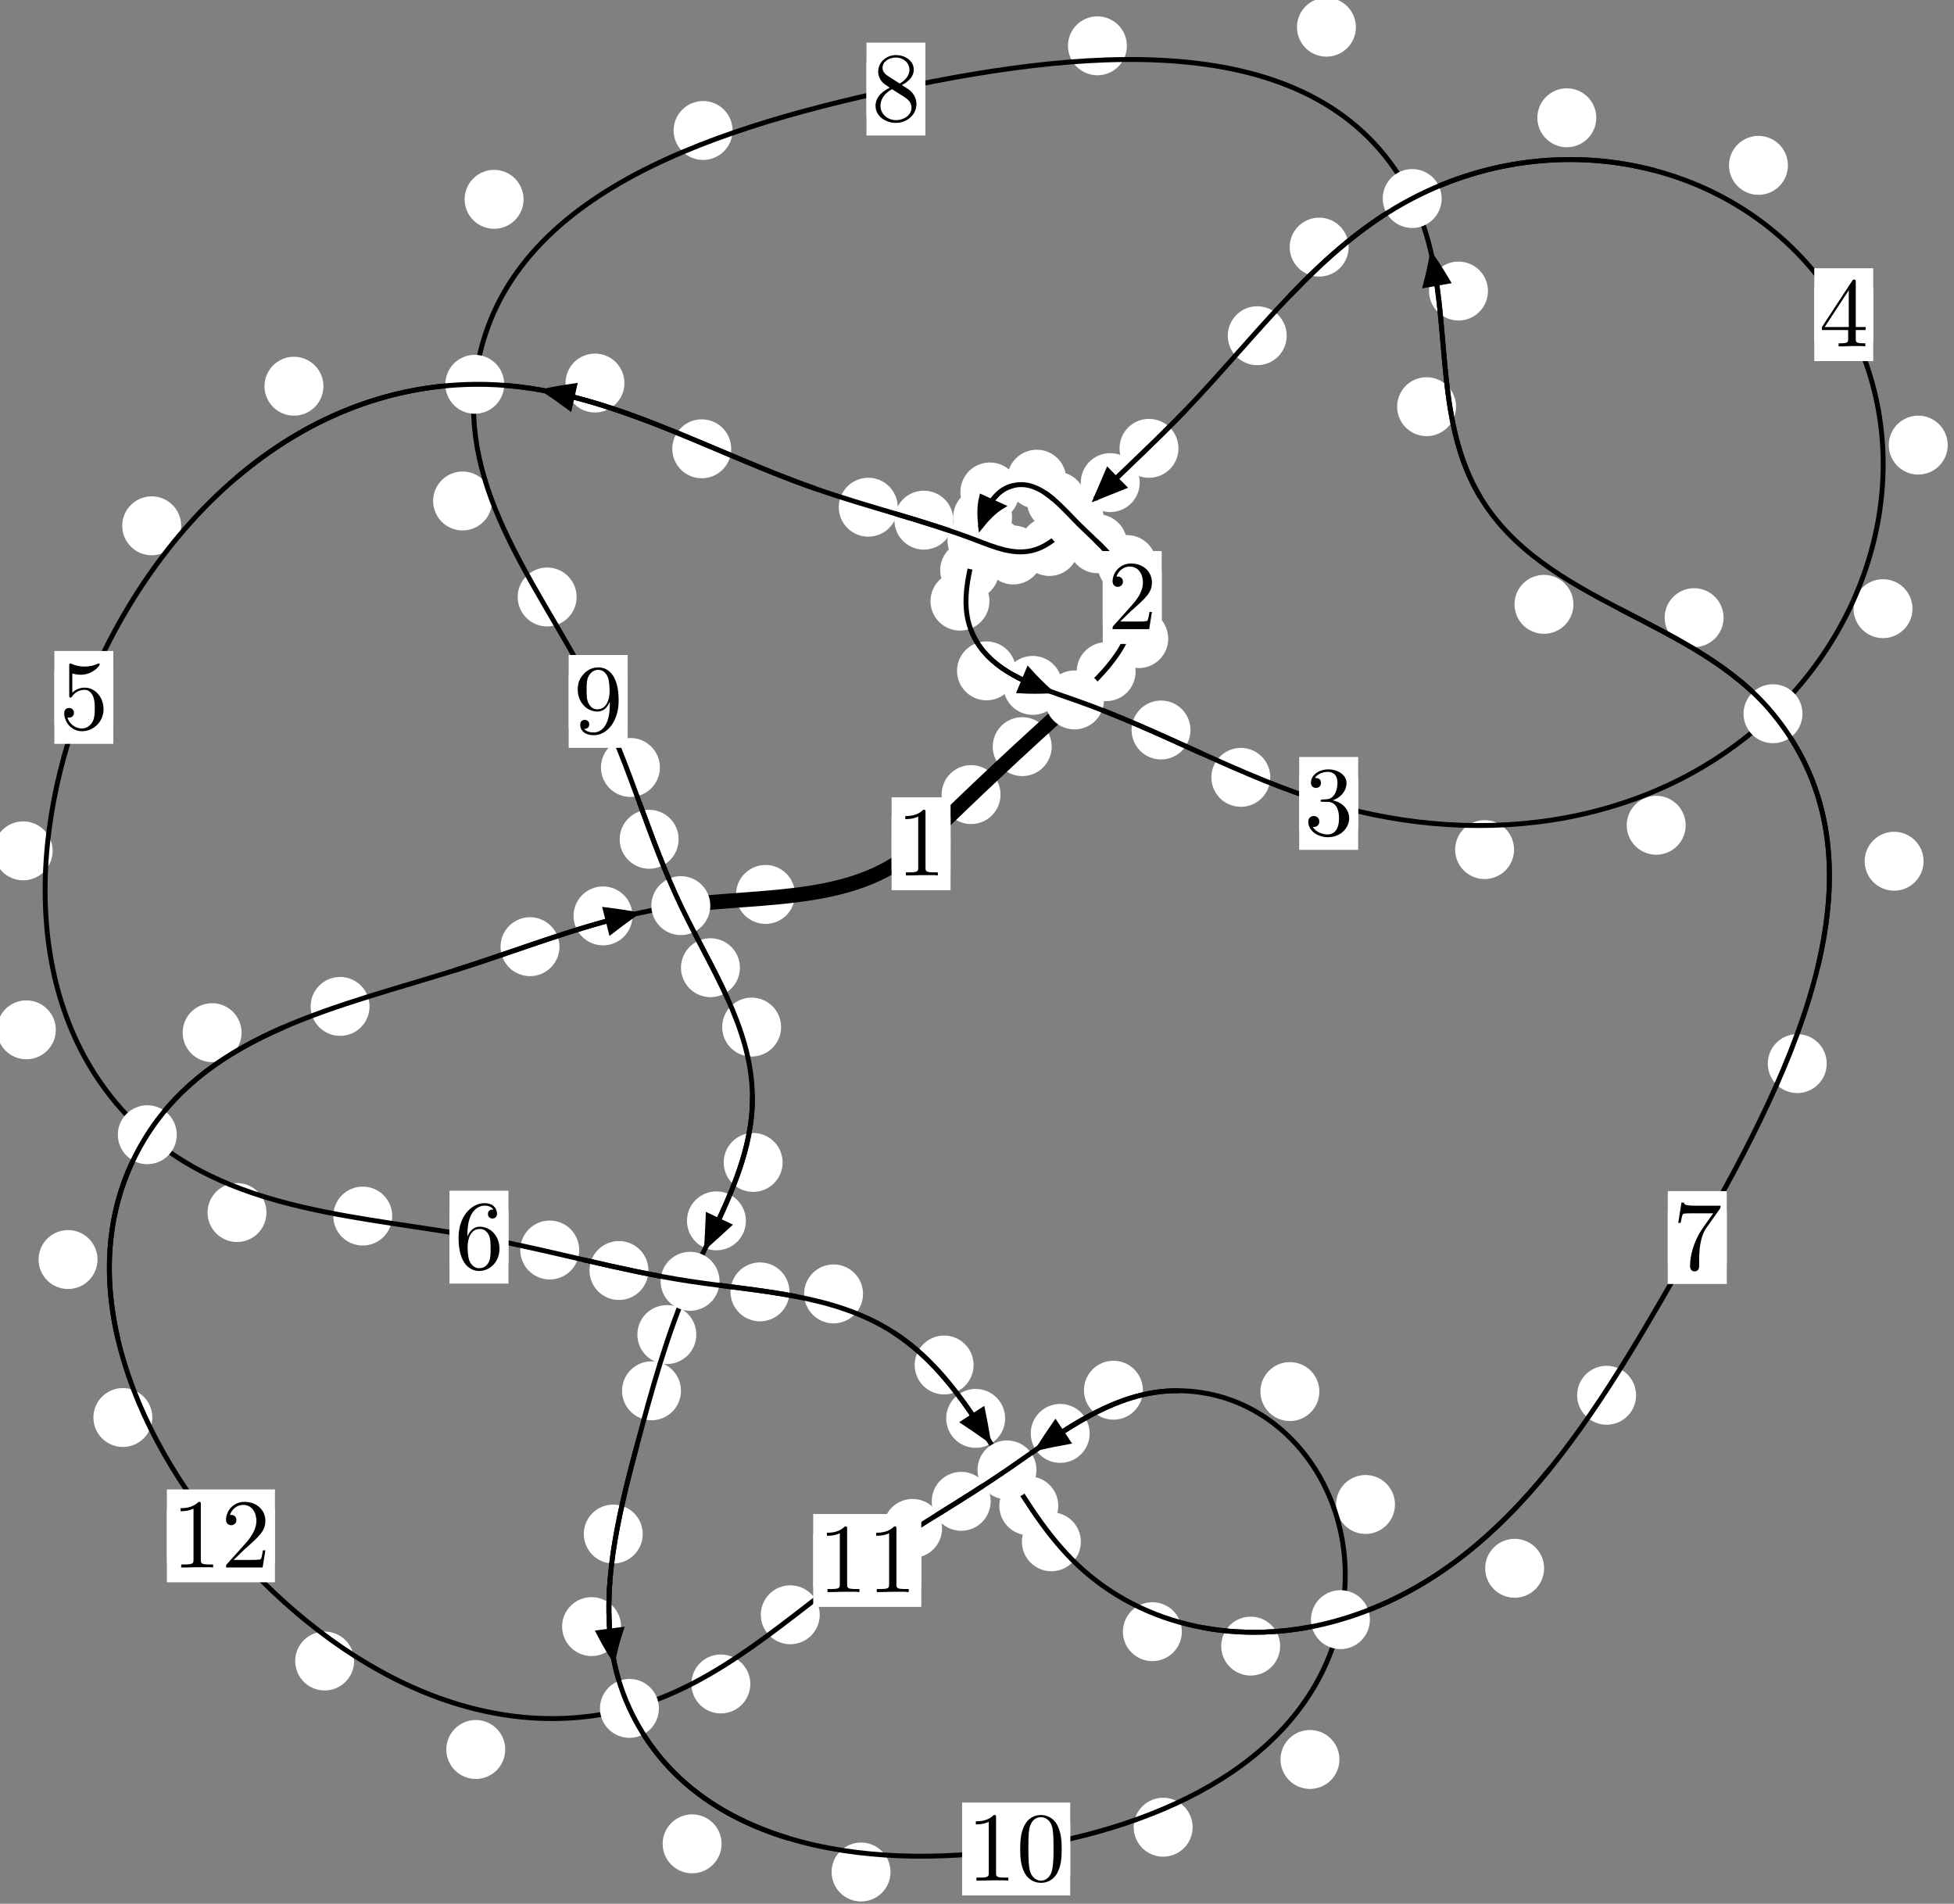 <?xml version="1.0"?>
<!-- Created by MetaPost 1.999 on 2021.07.05:2354 -->
<svg version="1.1" xmlns="http://www.w3.org/2000/svg" xmlns:xlink="http://www.w3.org/1999/xlink" width="198.216" height="193.117" viewBox="0 0 198.216 193.117">
<rect x="0" y="0" width="198.216" height="193.117" fill="#808080" stroke="none"/>
<!-- Original BoundingBox: -109.638702 -121.885483 88.577393 71.231567 -->
  <defs>
    <g transform="scale(0.01,0.01)" id="GLYPHcmr10_48">
      <path style="fill-rule: evenodd;" d="M460 -320C460 -400,455 -480,420 -554C374 -650,292 -666,250 -666C190 -666,117 -640,76 -547C44 -478,39 -400,39 -320C39 -245,43 -155,84 -79C127 2,200 22,249 22C303 22,379 1,423 -94C455 -163,460 -241,460 -320M249 -0C210 -0,151 -25,133 -121C122 -181,122 -273,122 -332C122 -396,122 -462,130 -516C149 -635,224 -644,249 -644C282 -644,348 -626,367 -527C377 -471,377 -395,377 -332C377 -257,377 -189,366 -125C351 -30,294 -0,249 -0"></path>
    </g>
    <g transform="scale(0.01,0.01)" id="GLYPHcmr10_49">
      <path style="fill-rule: evenodd;" d="M294 -640C294 -664,294 -666,271 -666C209 -602,121 -602,89 -602L89 -571C109 -571,168 -571,220 -597L220 -79C220 -43,217 -31,127 -31L95 -31L95 -0L257 -0L130 -3L217 -3L257 -3L297 -3L384 -3L419 -0L419 -31L387 -31C297 -31,294 -42,294 -79"></path>
    </g>
    <g transform="scale(0.01,0.01)" id="GLYPHcmr10_50">
      <path style="fill-rule: evenodd;" d="M127 -77L233 -180C389 -318,449 -372,449 -472C449 -586,359 -666,237 -666C124 -666,50 -574,50 -485C50 -429,100 -429,103 -429C120 -429,155 -441,155 -482C155 -508,137 -534,102 -534C94 -534,92 -534,89 -533C112 -598,166 -635,224 -635C315 -635,358 -554,358 -472C358 -392,308 -313,253 -251L61 -37C50 -26,50 -24,50 -0L421 -0L449 -174L424 -174C419 -144,412 -100,402 -85C395 -77,329 -77,307 -77"></path>
    </g>
    <g transform="scale(0.01,0.01)" id="GLYPHcmr10_51">
      <path style="fill-rule: evenodd;" d="M290 -352C372 -379,430 -449,430 -528C430 -610,342 -666,246 -666C145 -666,69 -606,69 -530C69 -497,91 -478,120 -478C151 -478,171 -500,171 -529C171 -579,124 -579,109 -579C140 -628,206 -641,242 -641C283 -641,338 -619,338 -529C338 -517,336 -459,310 -415C280 -367,246 -364,221 -363C213 -362,189 -360,182 -360C174 -359,167 -358,167 -348C167 -337,174 -337,191 -337L235 -337C317 -337,354 -269,354 -171C354 -35,285 -6,241 -6C198 -6,123 -23,88 -82C123 -77,154 -99,154 -137C154 -173,127 -193,98 -193C74 -193,42 -179,42 -135C42 -44,135 22,244 22C366 22,457 -69,457 -171C457 -253,394 -331,290 -352"></path>
    </g>
    <g transform="scale(0.01,0.01)" id="GLYPHcmr10_52">
      <path style="fill-rule: evenodd;" d="M294 -165L294 -78C294 -42,292 -31,218 -31L197 -31L197 -0L332 -0L238 -3L290 -3L332 -3L374 -3L427 -3L468 -0L468 -31L447 -31C373 -31,371 -42,371 -78L371 -165L471 -165L471 -196L371 -196L371 -651C371 -671,371 -677,355 -677C346 -677,343 -677,335 -665L28 -196L28 -165M300 -196L56 -196L300 -569"></path>
    </g>
    <g transform="scale(0.01,0.01)" id="GLYPHcmr10_53">
      <path style="fill-rule: evenodd;" d="M449 -201C449 -320,367 -420,259 -420C211 -420,168 -404,132 -369L132 -564C152 -558,185 -551,217 -551C340 -551,410 -642,410 -655C410 -661,407 -666,400 -666C399 -666,397 -666,392 -663C372 -654,323 -634,256 -634C216 -634,170 -641,123 -662C115 -665,113 -665,111 -665C101 -665,101 -657,101 -641L101 -345C101 -327,101 -319,115 -319C122 -319,124 -322,128 -328C139 -344,176 -398,257 -398C309 -398,334 -352,342 -334C358 -297,360 -258,360 -208C360 -173,360 -113,336 -71C312 -32,275 -6,229 -6C156 -6,99 -59,82 -118C85 -117,88 -116,99 -116C132 -116,149 -141,149 -165C149 -189,132 -214,99 -214C85 -214,50 -207,50 -161C50 -75,119 22,231 22C347 22,449 -74,449 -201"></path>
    </g>
    <g transform="scale(0.01,0.01)" id="GLYPHcmr10_54">
      <path style="fill-rule: evenodd;" d="M132 -328L132 -352C132 -605,256 -641,307 -641C331 -641,373 -635,395 -601C380 -601,340 -601,340 -556C340 -525,364 -510,386 -510C402 -510,432 -519,432 -558C432 -618,388 -666,305 -666C177 -666,42 -537,42 -316C42 -49,158 22,251 22C362 22,457 -72,457 -204C457 -331,368 -427,257 -427C189 -427,152 -376,132 -328M251 -6C188 -6,158 -66,152 -81C134 -128,134 -208,134 -226C134 -304,166 -404,256 -404C272 -404,318 -404,349 -342C367 -305,367 -254,367 -205C367 -157,367 -107,350 -71C320 -11,274 -6,251 -6"></path>
    </g>
    <g transform="scale(0.01,0.01)" id="GLYPHcmr10_55">
      <path style="fill-rule: evenodd;" d="M476 -609C485 -621,485 -623,485 -644L242 -644C120 -644,118 -657,114 -676L89 -676L56 -470L81 -470C84 -486,93 -549,106 -561C113 -567,191 -567,204 -567L411 -567C400 -551,321 -442,299 -409C209 -274,176 -135,176 -33C176 -23,176 22,222 22C268 22,268 -23,268 -33L268 -84C268 -139,271 -194,279 -248C283 -271,297 -357,341 -419"></path>
    </g>
    <g transform="scale(0.01,0.01)" id="GLYPHcmr10_56">
      <path style="fill-rule: evenodd;" d="M163 -457C117 -487,113 -521,113 -538C113 -599,178 -641,249 -641C322 -641,386 -589,386 -517C386 -460,347 -412,287 -377M309 -362C381 -399,430 -451,430 -517C430 -609,341 -666,250 -666C150 -666,69 -592,69 -499C69 -481,71 -436,113 -389C124 -377,161 -352,186 -335C128 -306,42 -250,42 -151C42 -45,144 22,249 22C362 22,457 -61,457 -168C457 -204,446 -249,408 -291C389 -312,373 -322,309 -362M209 -320L332 -242C360 -223,407 -193,407 -132C407 -58,332 -6,250 -6C164 -6,92 -68,92 -151C92 -209,124 -273,209 -320"></path>
    </g>
    <g transform="scale(0.01,0.01)" id="GLYPHcmr10_57">
      <path style="fill-rule: evenodd;" d="M367 -318L367 -286C367 -52,263 -6,205 -6C188 -6,134 -8,107 -42C151 -42,159 -71,159 -88C159 -119,135 -134,113 -134C97 -134,67 -125,67 -86C67 -19,121 22,206 22C335 22,457 -114,457 -329C457 -598,342 -666,253 -666C198 -666,149 -648,106 -603C65 -558,42 -516,42 -441C42 -316,130 -218,242 -218C303 -218,344 -260,367 -318M243 -241C227 -241,181 -241,150 -304C132 -341,132 -391,132 -440C132 -494,132 -541,153 -578C180 -628,218 -641,253 -641C299 -641,332 -607,349 -562C361 -530,365 -467,365 -421C365 -338,331 -241,243 -241"></path>
    </g>
  </defs>
  <path d="M101.494 80.604C101.494 79.811,101.18 79.051,100.619 78.49C100.059 77.93,99.298 77.615,98.506 77.615C97.713 77.615,96.953 77.93,96.392 78.49C95.832 79.051,95.517 79.811,95.517 80.604C95.517 81.396,95.832 82.156,96.392 82.717C96.953 83.277,97.713 83.592,98.506 83.592C99.298 83.592,100.059 83.277,100.619 82.717C101.18 82.156,101.494 81.396,101.494 80.604Z" style="fill: rgb(100%,100%,100%);stroke: none;"></path>
  <path d="M96.424 85.592C96.424 84.799,96.109 84.039,95.549 83.478C94.988 82.918,94.228 82.603,93.435 82.603C92.643 82.603,91.883 82.918,91.322 83.478C90.762 84.039,90.447 84.799,90.447 85.592C90.447 86.385,90.762 87.145,91.322 87.705C91.883 88.266,92.643 88.581,93.435 88.581C94.228 88.581,94.988 88.266,95.549 87.705C96.109 87.145,96.424 86.385,96.424 85.592Z" style="fill: rgb(100%,100%,100%);stroke: none;"></path>
  <path d="M115.197 68.134C115.197 67.341,114.882 66.581,114.322 66.021C113.761 65.46,113.001 65.145,112.209 65.145C111.416 65.145,110.656 65.46,110.095 66.021C109.535 66.581,109.22 67.341,109.22 68.134C109.22 68.927,109.535 69.687,110.095 70.247C110.656 70.808,111.416 71.123,112.209 71.123C113.001 71.123,113.761 70.808,114.322 70.247C114.882 69.687,115.197 68.927,115.197 68.134Z" style="fill: rgb(100%,100%,100%);stroke: none;"></path>
  <path d="M106.684 75.738C106.684 74.946,106.369 74.185,105.809 73.625C105.248 73.064,104.488 72.75,103.695 72.75C102.903 72.75,102.143 73.064,101.582 73.625C101.022 74.185,100.707 74.946,100.707 75.738C100.707 76.531,101.022 77.291,101.582 77.852C102.143 78.412,102.903 78.727,103.695 78.727C104.488 78.727,105.248 78.412,105.809 77.852C106.369 77.291,106.684 76.531,106.684 75.738Z" style="fill: rgb(100%,100%,100%);stroke: none;"></path>
  <path d="M117.31 57.269C117.31 56.477,116.996 55.717,116.435 55.156C115.875 54.596,115.114 54.281,114.322 54.281C113.529 54.281,112.769 54.596,112.208 55.156C111.648 55.717,111.333 56.477,111.333 57.269C111.333 58.062,111.648 58.822,112.208 59.383C112.769 59.943,113.529 60.258,114.322 60.258C115.114 60.258,115.875 59.943,116.435 59.383C116.996 58.822,117.31 58.062,117.31 57.269Z" style="fill: rgb(100%,100%,100%);stroke: none;"></path>
  <path d="M118.505 64.781C118.505 63.988,118.19 63.228,117.63 62.668C117.069 62.107,116.309 61.792,115.516 61.792C114.724 61.792,113.963 62.107,113.403 62.668C112.842 63.228,112.528 63.988,112.528 64.781C112.528 65.574,112.842 66.334,113.403 66.894C113.963 67.455,114.724 67.77,115.516 67.77C116.309 67.77,117.069 67.455,117.63 66.894C118.19 66.334,118.505 65.574,118.505 64.781Z" style="fill: rgb(100%,100%,100%);stroke: none;"></path>
  <path d="M110.149 50.836C110.149 50.043,109.834 49.283,109.274 48.723C108.713 48.162,107.953 47.847,107.16 47.847C106.368 47.847,105.607 48.162,105.047 48.723C104.487 49.283,104.172 50.043,104.172 50.836C104.172 51.629,104.487 52.389,105.047 52.949C105.607 53.51,106.368 53.825,107.16 53.825C107.953 53.825,108.713 53.51,109.274 52.949C109.834 52.389,110.149 51.629,110.149 50.836Z" style="fill: rgb(100%,100%,100%);stroke: none;"></path>
  <path d="M114.327 55.154C114.327 54.361,114.013 53.601,113.452 53.041C112.892 52.48,112.131 52.165,111.339 52.165C110.546 52.165,109.786 52.48,109.225 53.041C108.665 53.601,108.35 54.361,108.35 55.154C108.35 55.947,108.665 56.707,109.225 57.267C109.786 57.828,110.546 58.143,111.339 58.143C112.131 58.143,112.892 57.828,113.452 57.267C114.013 56.707,114.327 55.947,114.327 55.154Z" style="fill: rgb(100%,100%,100%);stroke: none;"></path>
  <path d="M103.403 49.904C103.403 49.111,103.088 48.351,102.527 47.79C101.967 47.23,101.207 46.915,100.414 46.915C99.621 46.915,98.861 47.23,98.301 47.79C97.74 48.351,97.425 49.111,97.425 49.904C97.425 50.696,97.74 51.456,98.301 52.017C98.861 52.577,99.621 52.892,100.414 52.892C101.207 52.892,101.967 52.577,102.527 52.017C103.088 51.456,103.403 50.696,103.403 49.904Z" style="fill: rgb(100%,100%,100%);stroke: none;"></path>
  <path d="M108.158 48.608C108.158 47.815,107.843 47.055,107.282 46.494C106.722 45.934,105.962 45.619,105.169 45.619C104.376 45.619,103.616 45.934,103.056 46.494C102.495 47.055,102.18 47.815,102.18 48.608C102.18 49.4,102.495 50.161,103.056 50.721C103.616 51.282,104.376 51.596,105.169 51.596C105.962 51.596,106.722 51.282,107.282 50.721C107.843 50.161,108.158 49.4,108.158 48.608Z" style="fill: rgb(100%,100%,100%);stroke: none;"></path>
  <path d="M101.354 57.844C101.354 57.052,101.039 56.292,100.478 55.731C99.918 55.171,99.158 54.856,98.365 54.856C97.572 54.856,96.812 55.171,96.252 55.731C95.691 56.292,95.376 57.052,95.376 57.844C95.376 58.637,95.691 59.397,96.252 59.958C96.812 60.518,97.572 60.833,98.365 60.833C99.158 60.833,99.918 60.518,100.478 59.958C101.039 59.397,101.354 58.637,101.354 57.844Z" style="fill: rgb(100%,100%,100%);stroke: none;"></path>
  <path d="M102.665 52.48C102.665 51.688,102.35 50.928,101.79 50.367C101.229 49.807,100.469 49.492,99.677 49.492C98.884 49.492,98.124 49.807,97.563 50.367C97.003 50.928,96.688 51.688,96.688 52.48C96.688 53.273,97.003 54.033,97.563 54.594C98.124 55.154,98.884 55.469,99.677 55.469C100.469 55.469,101.229 55.154,101.79 54.594C102.35 54.033,102.665 53.273,102.665 52.48Z" style="fill: rgb(100%,100%,100%);stroke: none;"></path>
  <path d="M103.06 68.053C103.06 67.26,102.745 66.5,102.185 65.939C101.624 65.379,100.864 65.064,100.071 65.064C99.279 65.064,98.518 65.379,97.958 65.939C97.397 66.5,97.082 67.26,97.082 68.053C97.082 68.845,97.397 69.605,97.958 70.166C98.518 70.726,99.279 71.041,100.071 71.041C100.864 71.041,101.624 70.726,102.185 70.166C102.745 69.605,103.06 68.845,103.06 68.053Z" style="fill: rgb(100%,100%,100%);stroke: none;"></path>
  <path d="M100.369 60.978C100.369 60.185,100.054 59.425,99.493 58.865C98.933 58.304,98.173 57.989,97.38 57.989C96.587 57.989,95.827 58.304,95.267 58.865C94.706 59.425,94.391 60.185,94.391 60.978C94.391 61.771,94.706 62.531,95.267 63.091C95.827 63.652,96.587 63.967,97.38 63.967C98.173 63.967,98.933 63.652,99.493 63.091C100.054 62.531,100.369 61.771,100.369 60.978Z" style="fill: rgb(100%,100%,100%);stroke: none;"></path>
  <path d="M120.765 74.051C120.765 73.259,120.45 72.499,119.89 71.938C119.329 71.378,118.569 71.063,117.776 71.063C116.984 71.063,116.224 71.378,115.663 71.938C115.103 72.499,114.788 73.259,114.788 74.051C114.788 74.844,115.103 75.604,115.663 76.165C116.224 76.725,116.984 77.04,117.776 77.04C118.569 77.04,119.329 76.725,119.89 76.165C120.45 75.604,120.765 74.844,120.765 74.051Z" style="fill: rgb(100%,100%,100%);stroke: none;"></path>
  <path d="M107.75 69.526C107.75 68.733,107.435 67.973,106.874 67.413C106.314 66.852,105.554 66.537,104.761 66.537C103.968 66.537,103.208 66.852,102.648 67.413C102.087 67.973,101.772 68.733,101.772 69.526C101.772 70.319,102.087 71.079,102.648 71.639C103.208 72.2,103.968 72.515,104.761 72.515C105.554 72.515,106.314 72.2,106.874 71.639C107.435 71.079,107.75 70.319,107.75 69.526Z" style="fill: rgb(100%,100%,100%);stroke: none;"></path>
  <path d="M153.589 86.185C153.589 85.392,153.274 84.632,152.714 84.072C152.154 83.511,151.393 83.196,150.601 83.196C149.808 83.196,149.048 83.511,148.487 84.072C147.927 84.632,147.612 85.392,147.612 86.185C147.612 86.978,147.927 87.738,148.487 88.298C149.048 88.859,149.808 89.174,150.601 89.174C151.393 89.174,152.154 88.859,152.714 88.298C153.274 87.738,153.589 86.978,153.589 86.185Z" style="fill: rgb(100%,100%,100%);stroke: none;"></path>
  <path d="M128.859 78.855C128.859 78.063,128.545 77.303,127.984 76.742C127.424 76.182,126.663 75.867,125.871 75.867C125.078 75.867,124.318 76.182,123.757 76.742C123.197 77.303,122.882 78.063,122.882 78.855C122.882 79.648,123.197 80.408,123.757 80.969C124.318 81.529,125.078 81.844,125.871 81.844C126.663 81.844,127.424 81.529,127.984 80.969C128.545 80.408,128.859 79.648,128.859 78.855Z" style="fill: rgb(100%,100%,100%);stroke: none;"></path>
  <path d="M194.005 61.744C194.005 60.951,193.69 60.191,193.129 59.63C192.569 59.07,191.809 58.755,191.016 58.755C190.223 58.755,189.463 59.07,188.903 59.63C188.342 60.191,188.027 60.951,188.027 61.744C188.027 62.536,188.342 63.297,188.903 63.857C189.463 64.418,190.223 64.732,191.016 64.732C191.809 64.732,192.569 64.418,193.129 63.857C193.69 63.297,194.005 62.536,194.005 61.744Z" style="fill: rgb(100%,100%,100%);stroke: none;"></path>
  <path d="M170.996 83.716C170.996 82.923,170.681 82.163,170.121 81.602C169.56 81.042,168.8 80.727,168.007 80.727C167.215 80.727,166.455 81.042,165.894 81.602C165.334 82.163,165.019 82.923,165.019 83.716C165.019 84.508,165.334 85.268,165.894 85.829C166.455 86.389,167.215 86.704,168.007 86.704C168.8 86.704,169.56 86.389,170.121 85.829C170.681 85.268,170.996 84.508,170.996 83.716Z" style="fill: rgb(100%,100%,100%);stroke: none;"></path>
  <path d="M181.368 16.774C181.368 15.981,181.053 15.221,180.493 14.66C179.932 14.1,179.172 13.785,178.38 13.785C177.587 13.785,176.827 14.1,176.266 14.66C175.706 15.221,175.391 15.981,175.391 16.774C175.391 17.566,175.706 18.327,176.266 18.887C176.827 19.448,177.587 19.763,178.38 19.763C179.172 19.763,179.932 19.448,180.493 18.887C181.053 18.327,181.368 17.566,181.368 16.774Z" style="fill: rgb(100%,100%,100%);stroke: none;"></path>
  <path d="M197.577 45.151C197.577 44.359,197.262 43.599,196.702 43.038C196.141 42.478,195.381 42.163,194.589 42.163C193.796 42.163,193.036 42.478,192.475 43.038C191.915 43.599,191.6 44.359,191.6 45.151C191.6 45.944,191.915 46.704,192.475 47.265C193.036 47.825,193.796 48.14,194.589 48.14C195.381 48.14,196.141 47.825,196.702 47.265C197.262 46.704,197.577 45.944,197.577 45.151Z" style="fill: rgb(100%,100%,100%);stroke: none;"></path>
  <path d="M136.807 25.067C136.807 24.274,136.492 23.514,135.931 22.954C135.371 22.393,134.611 22.078,133.818 22.078C133.025 22.078,132.265 22.393,131.705 22.954C131.144 23.514,130.829 24.274,130.829 25.067C130.829 25.86,131.144 26.62,131.705 27.18C132.265 27.741,133.025 28.056,133.818 28.056C134.611 28.056,135.371 27.741,135.931 27.18C136.492 26.62,136.807 25.86,136.807 25.067Z" style="fill: rgb(100%,100%,100%);stroke: none;"></path>
  <path d="M161.929 11.947C161.929 11.154,161.614 10.394,161.053 9.834C160.493 9.273,159.733 8.958,158.94 8.958C158.147 8.958,157.387 9.273,156.827 9.834C156.266 10.394,155.951 11.154,155.951 11.947C155.951 12.74,156.266 13.5,156.827 14.06C157.387 14.621,158.147 14.936,158.94 14.936C159.733 14.936,160.493 14.621,161.053 14.06C161.614 13.5,161.929 12.74,161.929 11.947Z" style="fill: rgb(100%,100%,100%);stroke: none;"></path>
  <path d="M119.544 45.479C119.544 44.686,119.229 43.926,118.668 43.366C118.108 42.805,117.348 42.49,116.555 42.49C115.762 42.49,115.002 42.805,114.442 43.366C113.881 43.926,113.566 44.686,113.566 45.479C113.566 46.272,113.881 47.032,114.442 47.592C115.002 48.153,115.762 48.468,116.555 48.468C117.348 48.468,118.108 48.153,118.668 47.592C119.229 47.032,119.544 46.272,119.544 45.479Z" style="fill: rgb(100%,100%,100%);stroke: none;"></path>
  <path d="M130.524 34.055C130.524 33.263,130.209 32.503,129.649 31.942C129.088 31.382,128.328 31.067,127.535 31.067C126.743 31.067,125.983 31.382,125.422 31.942C124.862 32.503,124.547 33.263,124.547 34.055C124.547 34.848,124.862 35.608,125.422 36.169C125.983 36.729,126.743 37.044,127.535 37.044C128.328 37.044,129.088 36.729,129.649 36.169C130.209 35.608,130.524 34.848,130.524 34.055Z" style="fill: rgb(100%,100%,100%);stroke: none;"></path>
  <path d="M110.732 54.049C110.732 53.257,110.417 52.496,109.856 51.936C109.296 51.376,108.536 51.061,107.743 51.061C106.95 51.061,106.19 51.376,105.63 51.936C105.069 52.496,104.754 53.257,104.754 54.049C104.754 54.842,105.069 55.602,105.63 56.163C106.19 56.723,106.95 57.038,107.743 57.038C108.536 57.038,109.296 56.723,109.856 56.163C110.417 55.602,110.732 54.842,110.732 54.049Z" style="fill: rgb(100%,100%,100%);stroke: none;"></path>
  <path d="M115.613 48.955C115.613 48.162,115.298 47.402,114.737 46.841C114.177 46.281,113.417 45.966,112.624 45.966C111.831 45.966,111.071 46.281,110.51 46.841C109.95 47.402,109.635 48.162,109.635 48.955C109.635 49.747,109.95 50.507,110.51 51.068C111.071 51.628,111.831 51.943,112.624 51.943C113.417 51.943,114.177 51.628,114.737 51.068C115.298 50.507,115.613 49.747,115.613 48.955Z" style="fill: rgb(100%,100%,100%);stroke: none;"></path>
  <path d="M105.775 56.297C105.775 55.504,105.461 54.744,104.9 54.184C104.34 53.623,103.579 53.308,102.787 53.308C101.994 53.308,101.234 53.623,100.673 54.184C100.113 54.744,99.798 55.504,99.798 56.297C99.798 57.09,100.113 57.85,100.673 58.41C101.234 58.971,101.994 59.286,102.787 59.286C103.579 59.286,104.34 58.971,104.9 58.41C105.461 57.85,105.775 57.09,105.775 56.297Z" style="fill: rgb(100%,100%,100%);stroke: none;"></path>
  <path d="M109.436 55.436C109.436 54.643,109.121 53.883,108.561 53.323C108.001 52.762,107.24 52.447,106.448 52.447C105.655 52.447,104.895 52.762,104.334 53.323C103.774 53.883,103.459 54.643,103.459 55.436C103.459 56.229,103.774 56.989,104.334 57.549C104.895 58.11,105.655 58.425,106.448 58.425C107.24 58.425,108.001 58.11,108.561 57.549C109.121 56.989,109.436 56.229,109.436 55.436Z" style="fill: rgb(100%,100%,100%);stroke: none;"></path>
  <path d="M96.705 52.764C96.705 51.971,96.39 51.211,95.83 50.651C95.269 50.09,94.509 49.775,93.716 49.775C92.924 49.775,92.164 50.09,91.603 50.651C91.043 51.211,90.728 51.971,90.728 52.764C90.728 53.557,91.043 54.317,91.603 54.877C92.164 55.438,92.924 55.753,93.716 55.753C94.509 55.753,95.269 55.438,95.83 54.877C96.39 54.317,96.705 53.557,96.705 52.764Z" style="fill: rgb(100%,100%,100%);stroke: none;"></path>
  <path d="M103.899 55.52C103.899 54.727,103.584 53.967,103.023 53.407C102.463 52.846,101.703 52.531,100.91 52.531C100.117 52.531,99.357 52.846,98.797 53.407C98.236 53.967,97.921 54.727,97.921 55.52C97.921 56.313,98.236 57.073,98.797 57.633C99.357 58.194,100.117 58.509,100.91 58.509C101.703 58.509,102.463 58.194,103.023 57.633C103.584 57.073,103.899 56.313,103.899 55.52Z" style="fill: rgb(100%,100%,100%);stroke: none;"></path>
  <path d="M74.175 45.527C74.175 44.734,73.86 43.974,73.3 43.414C72.739 42.853,71.979 42.538,71.186 42.538C70.394 42.538,69.634 42.853,69.073 43.414C68.513 43.974,68.198 44.734,68.198 45.527C68.198 46.32,68.513 47.08,69.073 47.64C69.634 48.201,70.394 48.516,71.186 48.516C71.979 48.516,72.739 48.201,73.3 47.64C73.86 47.08,74.175 46.32,74.175 45.527Z" style="fill: rgb(100%,100%,100%);stroke: none;"></path>
  <path d="M91.066 51.452C91.066 50.659,90.751 49.899,90.19 49.339C89.63 48.778,88.87 48.463,88.077 48.463C87.284 48.463,86.524 48.778,85.964 49.339C85.403 49.899,85.088 50.659,85.088 51.452C85.088 52.245,85.403 53.005,85.964 53.565C86.524 54.126,87.284 54.441,88.077 54.441C88.87 54.441,89.63 54.126,90.19 53.565C90.751 53.005,91.066 52.245,91.066 51.452Z" style="fill: rgb(100%,100%,100%);stroke: none;"></path>
  <path d="M32.808 39.177C32.808 38.385,32.493 37.625,31.932 37.064C31.372 36.504,30.612 36.189,29.819 36.189C29.026 36.189,28.266 36.504,27.706 37.064C27.145 37.625,26.83 38.385,26.83 39.177C26.83 39.97,27.145 40.73,27.706 41.291C28.266 41.851,29.026 42.166,29.819 42.166C30.612 42.166,31.372 41.851,31.932 41.291C32.493 40.73,32.808 39.97,32.808 39.177Z" style="fill: rgb(100%,100%,100%);stroke: none;"></path>
  <path d="M63.344 38.856C63.344 38.064,63.029 37.304,62.468 36.743C61.908 36.183,61.148 35.868,60.355 35.868C59.562 35.868,58.802 36.183,58.242 36.743C57.681 37.304,57.366 38.064,57.366 38.856C57.366 39.649,57.681 40.409,58.242 40.97C58.802 41.53,59.562 41.845,60.355 41.845C61.148 41.845,61.908 41.53,62.468 40.97C63.029 40.409,63.344 39.649,63.344 38.856Z" style="fill: rgb(100%,100%,100%);stroke: none;"></path>
  <path d="M5.339 86.31C5.339 85.517,5.024 84.757,4.463 84.197C3.903 83.636,3.143 83.321,2.35 83.321C1.557 83.321,0.797 83.636,0.237 84.197C-0.324 84.757,-0.639 85.517,-0.639 86.31C-0.639 87.103,-0.324 87.863,0.237 88.423C0.797 88.984,1.557 89.299,2.35 89.299C3.143 89.299,3.903 88.984,4.463 88.423C5.024 87.863,5.339 87.103,5.339 86.31Z" style="fill: rgb(100%,100%,100%);stroke: none;"></path>
  <path d="M18.377 53.338C18.377 52.545,18.062 51.785,17.502 51.225C16.941 50.664,16.181 50.349,15.389 50.349C14.596 50.349,13.836 50.664,13.275 51.225C12.715 51.785,12.4 52.545,12.4 53.338C12.4 54.131,12.715 54.891,13.275 55.451C13.836 56.012,14.596 56.327,15.389 56.327C16.181 56.327,16.941 56.012,17.502 55.451C18.062 54.891,18.377 54.131,18.377 53.338Z" style="fill: rgb(100%,100%,100%);stroke: none;"></path>
  <path d="M27.031 123C27.031 122.207,26.716 121.447,26.156 120.887C25.595 120.326,24.835 120.011,24.042 120.011C23.25 120.011,22.49 120.326,21.929 120.887C21.369 121.447,21.054 122.207,21.054 123C21.054 123.793,21.369 124.553,21.929 125.113C22.49 125.674,23.25 125.989,24.042 125.989C24.835 125.989,25.595 125.674,26.156 125.113C26.716 124.553,27.031 123.793,27.031 123Z" style="fill: rgb(100%,100%,100%);stroke: none;"></path>
  <path d="M5.662 104.466C5.662 103.674,5.347 102.913,4.786 102.353C4.226 101.792,3.466 101.477,2.673 101.477C1.88 101.477,1.12 101.792,0.56 102.353C-0.001 102.913,-0.316 103.674,-0.316 104.466C-0.316 105.259,-0.001 106.019,0.56 106.58C1.12 107.14,1.88 107.455,2.673 107.455C3.466 107.455,4.226 107.14,4.786 106.58C5.347 106.019,5.662 105.259,5.662 104.466Z" style="fill: rgb(100%,100%,100%);stroke: none;"></path>
  <path d="M58.754 126.8C58.754 126.007,58.439 125.247,57.879 124.687C57.318 124.126,56.558 123.811,55.766 123.811C54.973 123.811,54.213 124.126,53.652 124.687C53.092 125.247,52.777 126.007,52.777 126.8C52.777 127.593,53.092 128.353,53.652 128.913C54.213 129.474,54.973 129.789,55.766 129.789C56.558 129.789,57.318 129.474,57.879 128.913C58.439 128.353,58.754 127.593,58.754 126.8Z" style="fill: rgb(100%,100%,100%);stroke: none;"></path>
  <path d="M39.786 123.357C39.786 122.564,39.472 121.804,38.911 121.243C38.351 120.683,37.59 120.368,36.798 120.368C36.005 120.368,35.245 120.683,34.684 121.243C34.124 121.804,33.809 122.564,33.809 123.357C33.809 124.149,34.124 124.91,34.684 125.47C35.245 126.031,36.005 126.345,36.798 126.345C37.59 126.345,38.351 126.031,38.911 125.47C39.472 124.91,39.786 124.149,39.786 123.357Z" style="fill: rgb(100%,100%,100%);stroke: none;"></path>
  <path d="M80.082 131.048C80.082 130.255,79.767 129.495,79.207 128.935C78.646 128.374,77.886 128.059,77.093 128.059C76.301 128.059,75.541 128.374,74.98 128.935C74.42 129.495,74.105 130.255,74.105 131.048C74.105 131.841,74.42 132.601,74.98 133.161C75.541 133.722,76.301 134.037,77.093 134.037C77.886 134.037,78.646 133.722,79.207 133.161C79.767 132.601,80.082 131.841,80.082 131.048Z" style="fill: rgb(100%,100%,100%);stroke: none;"></path>
  <path d="M65.776 128.881C65.776 128.089,65.461 127.328,64.901 126.768C64.34 126.207,63.58 125.892,62.788 125.892C61.995 125.892,61.235 126.207,60.674 126.768C60.114 127.328,59.799 128.089,59.799 128.881C59.799 129.674,60.114 130.434,60.674 130.995C61.235 131.555,61.995 131.87,62.788 131.87C63.58 131.87,64.34 131.555,64.901 130.995C65.461 130.434,65.776 129.674,65.776 128.881Z" style="fill: rgb(100%,100%,100%);stroke: none;"></path>
  <path d="M98.763 138.466C98.763 137.673,98.448 136.913,97.887 136.352C97.327 135.792,96.567 135.477,95.774 135.477C94.981 135.477,94.221 135.792,93.661 136.352C93.1 136.913,92.785 137.673,92.785 138.466C92.785 139.258,93.1 140.018,93.661 140.579C94.221 141.139,94.981 141.454,95.774 141.454C96.567 141.454,97.327 141.139,97.887 140.579C98.448 140.018,98.763 139.258,98.763 138.466Z" style="fill: rgb(100%,100%,100%);stroke: none;"></path>
  <path d="M87.547 131.254C87.547 130.461,87.232 129.701,86.672 129.141C86.111 128.58,85.351 128.265,84.558 128.265C83.766 128.265,83.006 128.58,82.445 129.141C81.885 129.701,81.57 130.461,81.57 131.254C81.57 132.047,81.885 132.807,82.445 133.367C83.006 133.928,83.766 134.243,84.558 134.243C85.351 134.243,86.111 133.928,86.672 133.367C87.232 132.807,87.547 132.047,87.547 131.254Z" style="fill: rgb(100%,100%,100%);stroke: none;"></path>
  <path d="M107.35 152.751C107.35 151.958,107.035 151.198,106.475 150.638C105.915 150.077,105.154 149.762,104.362 149.762C103.569 149.762,102.809 150.077,102.248 150.638C101.688 151.198,101.373 151.958,101.373 152.751C101.373 153.544,101.688 154.304,102.248 154.864C102.809 155.425,103.569 155.74,104.362 155.74C105.154 155.74,105.915 155.425,106.475 154.864C107.035 154.304,107.35 153.544,107.35 152.751Z" style="fill: rgb(100%,100%,100%);stroke: none;"></path>
  <path d="M101.963 143.881C101.963 143.088,101.648 142.328,101.087 141.768C100.527 141.207,99.767 140.892,98.974 140.892C98.181 140.892,97.421 141.207,96.861 141.768C96.3 142.328,95.985 143.088,95.985 143.881C95.985 144.674,96.3 145.434,96.861 145.994C97.421 146.555,98.181 146.87,98.974 146.87C99.767 146.87,100.527 146.555,101.087 145.994C101.648 145.434,101.963 144.674,101.963 143.881Z" style="fill: rgb(100%,100%,100%);stroke: none;"></path>
  <path d="M119.886 165.518C119.886 164.725,119.571 163.965,119.011 163.404C118.45 162.844,117.69 162.529,116.898 162.529C116.105 162.529,115.345 162.844,114.784 163.404C114.224 163.965,113.909 164.725,113.909 165.518C113.909 166.31,114.224 167.07,114.784 167.631C115.345 168.191,116.105 168.506,116.898 168.506C117.69 168.506,118.45 168.191,119.011 167.631C119.571 167.07,119.886 166.31,119.886 165.518Z" style="fill: rgb(100%,100%,100%);stroke: none;"></path>
  <path d="M109.642 156.397C109.642 155.605,109.327 154.845,108.767 154.284C108.206 153.724,107.446 153.409,106.653 153.409C105.861 153.409,105.101 153.724,104.54 154.284C103.98 154.845,103.665 155.605,103.665 156.397C103.665 157.19,103.98 157.95,104.54 158.511C105.101 159.071,105.861 159.386,106.653 159.386C107.446 159.386,108.206 159.071,108.767 158.511C109.327 157.95,109.642 157.19,109.642 156.397Z" style="fill: rgb(100%,100%,100%);stroke: none;"></path>
  <path d="M156.636 159.088C156.636 158.295,156.321 157.535,155.76 156.975C155.2 156.414,154.44 156.099,153.647 156.099C152.854 156.099,152.094 156.414,151.534 156.975C150.973 157.535,150.658 158.295,150.658 159.088C150.658 159.881,150.973 160.641,151.534 161.201C152.094 161.762,152.854 162.077,153.647 162.077C154.44 162.077,155.2 161.762,155.76 161.201C156.321 160.641,156.636 159.881,156.636 159.088Z" style="fill: rgb(100%,100%,100%);stroke: none;"></path>
  <path d="M129.858 166.981C129.858 166.188,129.543 165.428,128.983 164.867C128.422 164.307,127.662 163.992,126.869 163.992C126.077 163.992,125.316 164.307,124.756 164.867C124.195 165.428,123.88 166.188,123.88 166.981C123.88 167.773,124.195 168.533,124.756 169.094C125.316 169.654,126.077 169.969,126.869 169.969C127.662 169.969,128.422 169.654,128.983 169.094C129.543 168.533,129.858 167.773,129.858 166.981Z" style="fill: rgb(100%,100%,100%);stroke: none;"></path>
  <path d="M185.306 107.891C185.306 107.098,184.991 106.338,184.431 105.778C183.87 105.217,183.11 104.902,182.317 104.902C181.525 104.902,180.764 105.217,180.204 105.778C179.643 106.338,179.328 107.098,179.328 107.891C179.328 108.684,179.643 109.444,180.204 110.004C180.764 110.565,181.525 110.88,182.317 110.88C183.11 110.88,183.87 110.565,184.431 110.004C184.991 109.444,185.306 108.684,185.306 107.891Z" style="fill: rgb(100%,100%,100%);stroke: none;"></path>
  <path d="M165.966 141.535C165.966 140.742,165.651 139.982,165.09 139.421C164.53 138.861,163.77 138.546,162.977 138.546C162.184 138.546,161.424 138.861,160.864 139.421C160.303 139.982,159.988 140.742,159.988 141.535C159.988 142.327,160.303 143.087,160.864 143.648C161.424 144.208,162.184 144.523,162.977 144.523C163.77 144.523,164.53 144.208,165.09 143.648C165.651 143.087,165.966 142.327,165.966 141.535Z" style="fill: rgb(100%,100%,100%);stroke: none;"></path>
  <path d="M174.841 62.656C174.841 61.863,174.526 61.103,173.966 60.543C173.405 59.982,172.645 59.667,171.853 59.667C171.06 59.667,170.3 59.982,169.739 60.543C169.179 61.103,168.864 61.863,168.864 62.656C168.864 63.449,169.179 64.209,169.739 64.77C170.3 65.33,171.06 65.645,171.853 65.645C172.645 65.645,173.405 65.33,173.966 64.77C174.526 64.209,174.841 63.449,174.841 62.656Z" style="fill: rgb(100%,100%,100%);stroke: none;"></path>
  <path d="M195.131 87.364C195.131 86.571,194.816 85.811,194.255 85.25C193.695 84.69,192.935 84.375,192.142 84.375C191.349 84.375,190.589 84.69,190.029 85.25C189.468 85.811,189.153 86.571,189.153 87.364C189.153 88.156,189.468 88.917,190.029 89.477C190.589 90.038,191.349 90.353,192.142 90.353C192.935 90.353,193.695 90.038,194.255 89.477C194.816 88.917,195.131 88.156,195.131 87.364Z" style="fill: rgb(100%,100%,100%);stroke: none;"></path>
  <path d="M147.704 41.254C147.704 40.461,147.389 39.701,146.828 39.14C146.268 38.58,145.508 38.265,144.715 38.265C143.922 38.265,143.162 38.58,142.602 39.14C142.041 39.701,141.726 40.461,141.726 41.254C141.726 42.046,142.041 42.806,142.602 43.367C143.162 43.927,143.922 44.242,144.715 44.242C145.508 44.242,146.268 43.927,146.828 43.367C147.389 42.806,147.704 42.046,147.704 41.254Z" style="fill: rgb(100%,100%,100%);stroke: none;"></path>
  <path d="M159.61 61.304C159.61 60.512,159.295 59.751,158.735 59.191C158.174 58.631,157.414 58.316,156.621 58.316C155.829 58.316,155.069 58.631,154.508 59.191C153.948 59.751,153.633 60.512,153.633 61.304C153.633 62.097,153.948 62.857,154.508 63.418C155.069 63.978,155.829 64.293,156.621 64.293C157.414 64.293,158.174 63.978,158.735 63.418C159.295 62.857,159.61 62.097,159.61 61.304Z" style="fill: rgb(100%,100%,100%);stroke: none;"></path>
  <path d="M137.544 2.757C137.544 1.964,137.229 1.204,136.668 0.644C136.108 0.083,135.348 -0.232,134.555 -0.232C133.762 -0.232,133.002 0.083,132.442 0.644C131.881 1.204,131.566 1.964,131.566 2.757C131.566 3.55,131.881 4.31,132.442 4.87C133.002 5.431,133.762 5.746,134.555 5.746C135.348 5.746,136.108 5.431,136.668 4.87C137.229 4.31,137.544 3.55,137.544 2.757Z" style="fill: rgb(100%,100%,100%);stroke: none;"></path>
  <path d="M150.941 29.524C150.941 28.731,150.626 27.971,150.065 27.41C149.505 26.85,148.745 26.535,147.952 26.535C147.159 26.535,146.399 26.85,145.839 27.41C145.278 27.971,144.963 28.731,144.963 29.524C144.963 30.316,145.278 31.077,145.839 31.637C146.399 32.197,147.159 32.512,147.952 32.512C148.745 32.512,149.505 32.197,150.065 31.637C150.626 31.077,150.941 30.316,150.941 29.524Z" style="fill: rgb(100%,100%,100%);stroke: none;"></path>
  <path d="M74.311 13.236C74.311 12.444,73.996 11.684,73.435 11.123C72.875 10.563,72.115 10.248,71.322 10.248C70.529 10.248,69.769 10.563,69.209 11.123C68.648 11.684,68.333 12.444,68.333 13.236C68.333 14.029,68.648 14.789,69.209 15.35C69.769 15.91,70.529 16.225,71.322 16.225C72.115 16.225,72.875 15.91,73.435 15.35C73.996 14.789,74.311 14.029,74.311 13.236Z" style="fill: rgb(100%,100%,100%);stroke: none;"></path>
  <path d="M114.312 4.648C114.312 3.855,113.997 3.095,113.437 2.535C112.876 1.974,112.116 1.659,111.324 1.659C110.531 1.659,109.771 1.974,109.21 2.535C108.65 3.095,108.335 3.855,108.335 4.648C108.335 5.441,108.65 6.201,109.21 6.761C109.771 7.322,110.531 7.637,111.324 7.637C112.116 7.637,112.876 7.322,113.437 6.761C113.997 6.201,114.312 5.441,114.312 4.648Z" style="fill: rgb(100%,100%,100%);stroke: none;"></path>
  <path d="M49.914 50.819C49.914 50.026,49.599 49.266,49.039 48.706C48.478 48.145,47.718 47.83,46.925 47.83C46.133 47.83,45.372 48.145,44.812 48.706C44.251 49.266,43.937 50.026,43.937 50.819C43.937 51.612,44.251 52.372,44.812 52.932C45.372 53.493,46.133 53.808,46.925 53.808C47.718 53.808,48.478 53.493,49.039 52.932C49.599 52.372,49.914 51.612,49.914 50.819Z" style="fill: rgb(100%,100%,100%);stroke: none;"></path>
  <path d="M53.11 20.22C53.11 19.427,52.795 18.667,52.235 18.106C51.674 17.546,50.914 17.231,50.122 17.231C49.329 17.231,48.569 17.546,48.008 18.106C47.448 18.667,47.133 19.427,47.133 20.22C47.133 21.012,47.448 21.773,48.008 22.333C48.569 22.894,49.329 23.209,50.122 23.209C50.914 23.209,51.674 22.894,52.235 22.333C52.795 21.773,53.11 21.012,53.11 20.22Z" style="fill: rgb(100%,100%,100%);stroke: none;"></path>
  <path d="M66.94 77.852C66.94 77.059,66.625 76.299,66.064 75.739C65.504 75.178,64.743 74.863,63.951 74.863C63.158 74.863,62.398 75.178,61.837 75.739C61.277 76.299,60.962 77.059,60.962 77.852C60.962 78.645,61.277 79.405,61.837 79.965C62.398 80.526,63.158 80.841,63.951 80.841C64.743 80.841,65.504 80.526,66.064 79.965C66.625 79.405,66.94 78.645,66.94 77.852Z" style="fill: rgb(100%,100%,100%);stroke: none;"></path>
  <path d="M58.493 60.558C58.493 59.765,58.178 59.005,57.618 58.445C57.057 57.884,56.297 57.569,55.505 57.569C54.712 57.569,53.952 57.884,53.391 58.445C52.831 59.005,52.516 59.765,52.516 60.558C52.516 61.351,52.831 62.111,53.391 62.671C53.952 63.232,54.712 63.547,55.505 63.547C56.297 63.547,57.057 63.232,57.618 62.671C58.178 62.111,58.493 61.351,58.493 60.558Z" style="fill: rgb(100%,100%,100%);stroke: none;"></path>
  <path d="M75.058 98.163C75.058 97.371,74.743 96.61,74.182 96.05C73.622 95.49,72.862 95.175,72.069 95.175C71.276 95.175,70.516 95.49,69.956 96.05C69.395 96.61,69.08 97.371,69.08 98.163C69.08 98.956,69.395 99.716,69.956 100.277C70.516 100.837,71.276 101.152,72.069 101.152C72.862 101.152,73.622 100.837,74.182 100.277C74.743 99.716,75.058 98.956,75.058 98.163Z" style="fill: rgb(100%,100%,100%);stroke: none;"></path>
  <path d="M68.841 85.136C68.841 84.343,68.526 83.583,67.966 83.023C67.405 82.462,66.645 82.147,65.852 82.147C65.06 82.147,64.3 82.462,63.739 83.023C63.179 83.583,62.864 84.343,62.864 85.136C62.864 85.929,63.179 86.689,63.739 87.249C64.3 87.81,65.06 88.125,65.852 88.125C66.645 88.125,67.405 87.81,67.966 87.249C68.526 86.689,68.841 85.929,68.841 85.136Z" style="fill: rgb(100%,100%,100%);stroke: none;"></path>
  <path d="M79.389 117.918C79.389 117.125,79.074 116.365,78.513 115.804C77.953 115.244,77.193 114.929,76.4 114.929C75.607 114.929,74.847 115.244,74.287 115.804C73.726 116.365,73.411 117.125,73.411 117.918C73.411 118.71,73.726 119.47,74.287 120.031C74.847 120.591,75.607 120.906,76.4 120.906C77.193 120.906,77.953 120.591,78.513 120.031C79.074 119.47,79.389 118.71,79.389 117.918Z" style="fill: rgb(100%,100%,100%);stroke: none;"></path>
  <path d="M79.236 104.186C79.236 103.393,78.921 102.633,78.361 102.073C77.8 101.512,77.04 101.197,76.247 101.197C75.455 101.197,74.694 101.512,74.134 102.073C73.573 102.633,73.259 103.393,73.259 104.186C73.259 104.979,73.573 105.739,74.134 106.299C74.694 106.86,75.455 107.175,76.247 107.175C77.04 107.175,77.8 106.86,78.361 106.299C78.921 105.739,79.236 104.979,79.236 104.186Z" style="fill: rgb(100%,100%,100%);stroke: none;"></path>
  <path d="M70.633 135.379C70.633 134.586,70.318 133.826,69.758 133.266C69.197 132.705,68.437 132.39,67.644 132.39C66.852 132.39,66.092 132.705,65.531 133.266C64.971 133.826,64.656 134.586,64.656 135.379C64.656 136.172,64.971 136.932,65.531 137.492C66.092 138.053,66.852 138.368,67.644 138.368C68.437 138.368,69.197 138.053,69.758 137.492C70.318 136.932,70.633 136.172,70.633 135.379Z" style="fill: rgb(100%,100%,100%);stroke: none;"></path>
  <path d="M75.664 123.843C75.664 123.051,75.349 122.29,74.789 121.73C74.228 121.169,73.468 120.854,72.675 120.854C71.883 120.854,71.123 121.169,70.562 121.73C70.002 122.29,69.687 123.051,69.687 123.843C69.687 124.636,70.002 125.396,70.562 125.957C71.123 126.517,71.883 126.832,72.675 126.832C73.468 126.832,74.228 126.517,74.789 125.957C75.349 125.396,75.664 124.636,75.664 123.843Z" style="fill: rgb(100%,100%,100%);stroke: none;"></path>
  <path d="M65.199 155.613C65.199 154.82,64.884 154.06,64.323 153.499C63.763 152.939,63.003 152.624,62.21 152.624C61.417 152.624,60.657 152.939,60.097 153.499C59.536 154.06,59.221 154.82,59.221 155.613C59.221 156.405,59.536 157.166,60.097 157.726C60.657 158.286,61.417 158.601,62.21 158.601C63.003 158.601,63.763 158.286,64.323 157.726C64.884 157.166,65.199 156.405,65.199 155.613Z" style="fill: rgb(100%,100%,100%);stroke: none;"></path>
  <path d="M69.079 141.082C69.079 140.29,68.765 139.529,68.204 138.969C67.644 138.408,66.883 138.094,66.091 138.094C65.298 138.094,64.538 138.408,63.977 138.969C63.417 139.529,63.102 140.29,63.102 141.082C63.102 141.875,63.417 142.635,63.977 143.196C64.538 143.756,65.298 144.071,66.091 144.071C66.883 144.071,67.644 143.756,68.204 143.196C68.765 142.635,69.079 141.875,69.079 141.082Z" style="fill: rgb(100%,100%,100%);stroke: none;"></path>
  <path d="M73.198 187.039C73.198 186.247,72.883 185.486,72.323 184.926C71.762 184.366,71.002 184.051,70.209 184.051C69.417 184.051,68.657 184.366,68.096 184.926C67.536 185.486,67.221 186.247,67.221 187.039C67.221 187.832,67.536 188.592,68.096 189.153C68.657 189.713,69.417 190.028,70.209 190.028C71.002 190.028,71.762 189.713,72.323 189.153C72.883 188.592,73.198 187.832,73.198 187.039Z" style="fill: rgb(100%,100%,100%);stroke: none;"></path>
  <path d="M62.999 165.002C62.999 164.209,62.684 163.449,62.123 162.888C61.563 162.328,60.803 162.013,60.01 162.013C59.217 162.013,58.457 162.328,57.897 162.888C57.336 163.449,57.021 164.209,57.021 165.002C57.021 165.794,57.336 166.554,57.897 167.115C58.457 167.675,59.217 167.99,60.01 167.99C60.803 167.99,61.563 167.675,62.123 167.115C62.684 166.554,62.999 165.794,62.999 165.002Z" style="fill: rgb(100%,100%,100%);stroke: none;"></path>
  <path d="M120.981 185.352C120.981 184.56,120.666 183.8,120.106 183.239C119.545 182.679,118.785 182.364,117.992 182.364C117.2 182.364,116.439 182.679,115.879 183.239C115.318 183.8,115.003 184.56,115.003 185.352C115.003 186.145,115.318 186.905,115.879 187.466C116.439 188.026,117.2 188.341,117.992 188.341C118.785 188.341,119.545 188.026,120.106 187.466C120.666 186.905,120.981 186.145,120.981 185.352Z" style="fill: rgb(100%,100%,100%);stroke: none;"></path>
  <path d="M90.335 189.897C90.335 189.104,90.02 188.344,89.459 187.783C88.899 187.223,88.139 186.908,87.346 186.908C86.553 186.908,85.793 187.223,85.233 187.783C84.672 188.344,84.357 189.104,84.357 189.897C84.357 190.689,84.672 191.45,85.233 192.01C85.793 192.571,86.553 192.885,87.346 192.885C88.139 192.885,88.899 192.571,89.459 192.01C90.02 191.45,90.335 190.689,90.335 189.897Z" style="fill: rgb(100%,100%,100%);stroke: none;"></path>
  <path d="M141.509 152.613C141.509 151.82,141.194 151.06,140.634 150.5C140.073 149.939,139.313 149.624,138.52 149.624C137.728 149.624,136.967 149.939,136.407 150.5C135.847 151.06,135.532 151.82,135.532 152.613C135.532 153.406,135.847 154.166,136.407 154.726C136.967 155.287,137.728 155.602,138.52 155.602C139.313 155.602,140.073 155.287,140.634 154.726C141.194 154.166,141.509 153.406,141.509 152.613Z" style="fill: rgb(100%,100%,100%);stroke: none;"></path>
  <path d="M135.874 178.48C135.874 177.688,135.559 176.927,134.998 176.367C134.438 175.806,133.678 175.492,132.885 175.492C132.092 175.492,131.332 175.806,130.772 176.367C130.211 176.927,129.896 177.688,129.896 178.48C129.896 179.273,130.211 180.033,130.772 180.594C131.332 181.154,132.092 181.469,132.885 181.469C133.678 181.469,134.438 181.154,134.998 180.594C135.559 180.033,135.874 179.273,135.874 178.48Z" style="fill: rgb(100%,100%,100%);stroke: none;"></path>
  <path d="M115.936 141.024C115.936 140.231,115.621 139.471,115.061 138.911C114.5 138.35,113.74 138.035,112.947 138.035C112.155 138.035,111.394 138.35,110.834 138.911C110.273 139.471,109.959 140.231,109.959 141.024C109.959 141.817,110.273 142.577,110.834 143.137C111.394 143.698,112.155 144.013,112.947 144.013C113.74 144.013,114.5 143.698,115.061 143.137C115.621 142.577,115.936 141.817,115.936 141.024Z" style="fill: rgb(100%,100%,100%);stroke: none;"></path>
  <path d="M133.836 141.161C133.836 140.368,133.521 139.608,132.961 139.047C132.4 138.487,131.64 138.172,130.847 138.172C130.055 138.172,129.294 138.487,128.734 139.047C128.173 139.608,127.858 140.368,127.858 141.161C127.858 141.953,128.173 142.713,128.734 143.274C129.294 143.834,130.055 144.149,130.847 144.149C131.64 144.149,132.4 143.834,132.961 143.274C133.521 142.713,133.836 141.953,133.836 141.161Z" style="fill: rgb(100%,100%,100%);stroke: none;"></path>
  <path d="M100.494 152.294C100.494 151.501,100.18 150.741,99.619 150.181C99.059 149.62,98.298 149.305,97.506 149.305C96.713 149.305,95.953 149.62,95.392 150.181C94.832 150.741,94.517 151.501,94.517 152.294C94.517 153.087,94.832 153.847,95.392 154.407C95.953 154.968,96.713 155.283,97.506 155.283C98.298 155.283,99.059 154.968,99.619 154.407C100.18 153.847,100.494 153.087,100.494 152.294Z" style="fill: rgb(100%,100%,100%);stroke: none;"></path>
  <path d="M110.538 145.405C110.538 144.612,110.223 143.852,109.662 143.292C109.102 142.731,108.342 142.416,107.549 142.416C106.756 142.416,105.996 142.731,105.436 143.292C104.875 143.852,104.56 144.612,104.56 145.405C104.56 146.198,104.875 146.958,105.436 147.518C105.996 148.079,106.756 148.394,107.549 148.394C108.342 148.394,109.102 148.079,109.662 147.518C110.223 146.958,110.538 146.198,110.538 145.405Z" style="fill: rgb(100%,100%,100%);stroke: none;"></path>
  <path d="M83.155 163.803C83.155 163.011,82.84 162.251,82.28 161.69C81.719 161.13,80.959 160.815,80.167 160.815C79.374 160.815,78.614 161.13,78.053 161.69C77.493 162.251,77.178 163.011,77.178 163.803C77.178 164.596,77.493 165.356,78.053 165.917C78.614 166.477,79.374 166.792,80.167 166.792C80.959 166.792,81.719 166.477,82.28 165.917C82.84 165.356,83.155 164.596,83.155 163.803Z" style="fill: rgb(100%,100%,100%);stroke: none;"></path>
  <path d="M95.564 155.043C95.564 154.25,95.249 153.49,94.688 152.93C94.128 152.369,93.368 152.054,92.575 152.054C91.782 152.054,91.022 152.369,90.462 152.93C89.901 153.49,89.586 154.25,89.586 155.043C89.586 155.836,89.901 156.596,90.462 157.156C91.022 157.717,91.782 158.032,92.575 158.032C93.368 158.032,94.128 157.717,94.688 157.156C95.249 156.596,95.564 155.836,95.564 155.043Z" style="fill: rgb(100%,100%,100%);stroke: none;"></path>
  <path d="M51.252 177.468C51.252 176.675,50.938 175.915,50.377 175.355C49.817 174.794,49.056 174.479,48.264 174.479C47.471 174.479,46.711 174.794,46.15 175.355C45.59 175.915,45.275 176.675,45.275 177.468C45.275 178.261,45.59 179.021,46.15 179.581C46.711 180.142,47.471 180.457,48.264 180.457C49.056 180.457,49.817 180.142,50.377 179.581C50.938 179.021,51.252 178.261,51.252 177.468Z" style="fill: rgb(100%,100%,100%);stroke: none;"></path>
  <path d="M76.112 170.82C76.112 170.027,75.797 169.267,75.237 168.707C74.676 168.146,73.916 167.831,73.123 167.831C72.331 167.831,71.571 168.146,71.01 168.707C70.45 169.267,70.135 170.027,70.135 170.82C70.135 171.613,70.45 172.373,71.01 172.933C71.571 173.494,72.331 173.809,73.123 173.809C73.916 173.809,74.676 173.494,75.237 172.933C75.797 172.373,76.112 171.613,76.112 170.82Z" style="fill: rgb(100%,100%,100%);stroke: none;"></path>
  <path d="M15.453 143.793C15.453 143.001,15.138 142.241,14.578 141.68C14.017 141.12,13.257 140.805,12.464 140.805C11.672 140.805,10.911 141.12,10.351 141.68C9.79 142.241,9.476 143.001,9.476 143.793C9.476 144.586,9.79 145.346,10.351 145.907C10.911 146.467,11.672 146.782,12.464 146.782C13.257 146.782,14.017 146.467,14.578 145.907C15.138 145.346,15.453 144.586,15.453 143.793Z" style="fill: rgb(100%,100%,100%);stroke: none;"></path>
  <path d="M35.921 168.493C35.921 167.701,35.606 166.941,35.046 166.38C34.485 165.82,33.725 165.505,32.932 165.505C32.14 165.505,31.38 165.82,30.819 166.38C30.259 166.941,29.944 167.701,29.944 168.493C29.944 169.286,30.259 170.046,30.819 170.607C31.38 171.167,32.14 171.482,32.932 171.482C33.725 171.482,34.485 171.167,35.046 170.607C35.606 170.046,35.921 169.286,35.921 168.493Z" style="fill: rgb(100%,100%,100%);stroke: none;"></path>
  <path d="M24.507 104.753C24.507 103.96,24.192 103.2,23.631 102.639C23.071 102.079,22.311 101.764,21.518 101.764C20.725 101.764,19.965 102.079,19.405 102.639C18.844 103.2,18.529 103.96,18.529 104.753C18.529 105.545,18.844 106.305,19.405 106.866C19.965 107.426,20.725 107.741,21.518 107.741C22.311 107.741,23.071 107.426,23.631 106.866C24.192 106.305,24.507 105.545,24.507 104.753Z" style="fill: rgb(100%,100%,100%);stroke: none;"></path>
  <path d="M9.891 127.768C9.891 126.975,9.576 126.215,9.016 125.655C8.455 125.094,7.695 124.779,6.902 124.779C6.11 124.779,5.349 125.094,4.789 125.655C4.228 126.215,3.913 126.975,3.913 127.768C3.913 128.561,4.228 129.321,4.789 129.881C5.349 130.442,6.11 130.757,6.902 130.757C7.695 130.757,8.455 130.442,9.016 129.881C9.576 129.321,9.891 128.561,9.891 127.768Z" style="fill: rgb(100%,100%,100%);stroke: none;"></path>
  <path d="M56.753 96.032C56.753 95.239,56.438 94.479,55.877 93.919C55.317 93.358,54.557 93.043,53.764 93.043C52.971 93.043,52.211 93.358,51.651 93.919C51.09 94.479,50.775 95.239,50.775 96.032C50.775 96.825,51.09 97.585,51.651 98.145C52.211 98.706,52.971 99.021,53.764 99.021C54.557 99.021,55.317 98.706,55.877 98.145C56.438 97.585,56.753 96.825,56.753 96.032Z" style="fill: rgb(100%,100%,100%);stroke: none;"></path>
  <path d="M37.488 102.091C37.488 101.298,37.173 100.538,36.613 99.977C36.052 99.417,35.292 99.102,34.5 99.102C33.707 99.102,32.947 99.417,32.386 99.977C31.826 100.538,31.511 101.298,31.511 102.091C31.511 102.883,31.826 103.643,32.386 104.204C32.947 104.764,33.707 105.079,34.5 105.079C35.292 105.079,36.052 104.764,36.613 104.204C37.173 103.643,37.488 102.883,37.488 102.091Z" style="fill: rgb(100%,100%,100%);stroke: none;"></path>
  <path d="M80.642 90.73C80.642 89.938,80.327 89.177,79.767 88.617C79.206 88.057,78.446 87.742,77.654 87.742C76.861 87.742,76.101 88.057,75.54 88.617C74.98 89.177,74.665 89.938,74.665 90.73C74.665 91.523,74.98 92.283,75.54 92.844C76.101 93.404,76.861 93.719,77.654 93.719C78.446 93.719,79.206 93.404,79.767 92.844C80.327 92.283,80.642 91.523,80.642 90.73Z" style="fill: rgb(100%,100%,100%);stroke: none;"></path>
  <path d="M64.159 92.91C64.159 92.117,63.844 91.357,63.284 90.796C62.723 90.236,61.963 89.921,61.17 89.921C60.378 89.921,59.617 90.236,59.057 90.796C58.496 91.357,58.182 92.117,58.182 92.91C58.182 93.702,58.496 94.462,59.057 95.023C59.617 95.583,60.378 95.898,61.17 95.898C61.963 95.898,62.723 95.583,63.284 95.023C63.844 94.462,64.159 93.702,64.159 92.91Z" style="fill: rgb(100%,100%,100%);stroke: none;"></path>
  <path d="M93.435 85.592C98.506 80.604,103.695 75.738,109 71C112.209 68.134,115.516 64.781,114.853 60.611C114.322 57.269,111.339 55.154,109 52.737C107.16 50.836,105.169 48.608,102.684 49.285C100.414 49.904,99.677 52.48,99.103 54.828C98.365 57.844,97.38 60.978,98.487 63.889C100.071 68.053,104.761 69.526,109 71C117.776 74.051,125.871 78.855,134.783 81.497C150.601 86.185,168.007 83.716,179.855 72.402C191.016 61.744,194.589 45.151,187.032 31.922C178.38 16.774,158.94 11.947,143.255 20.139C133.818 25.067,127.535 34.055,120.185 41.703C116.555 45.479,112.624 48.955,109 52.737C107.743 54.049,106.448 55.436,104.675 55.853C102.787 56.297,100.91 55.52,99.103 54.828C93.716 52.764,88.077 51.452,82.635 49.543C71.186 45.527,60.355 38.856,48.161 38.985C29.819 39.177,15.389 53.338,8.505 70.746C2.35 86.31,2.673 104.466,14.942 115.107C24.042 123,36.798 123.357,48.588 125.497C55.766 126.8,62.788 128.881,70.002 129.974C77.093 131.048,84.558 131.254,90.616 135.149C95.774 138.466,98.974 143.881,102.149 149.109C104.362 152.751,106.653 156.397,109.84 159.235C116.898 165.518,126.869 166.981,135.975 164.297C153.647 159.088,162.977 141.535,172.173 125.538C182.317 107.891,192.142 87.364,179.855 72.402C171.853 62.656,156.621 61.304,150.099 50.32C144.715 41.254,147.952 29.524,143.255 20.139C134.555 2.757,111.324 4.648,90.885 9.036C71.322 13.236,50.122 20.22,48.161 38.985C46.925 50.819,55.505 60.558,60.678 71.151C63.951 77.852,65.852 85.136,69.064 91.866C72.069 98.163,76.247 104.186,76.325 111.198C76.4 117.918,72.675 123.843,70.002 129.974C67.644 135.379,66.091 141.082,64.57 146.777C62.21 155.613,60.01 165.002,63.851 173.3C70.209 187.039,87.346 189.897,103.081 187.563C117.992 185.352,132.885 178.48,135.975 164.297C138.52 152.613,130.847 141.161,119.516 141.074C112.947 141.024,107.549 145.405,102.149 149.109C97.506 152.294,92.575 155.043,87.974 158.291C80.167 163.803,73.123 170.82,63.851 173.3C48.264 177.468,32.932 168.493,22.412 155.798C12.464 143.793,6.902 127.768,14.942 115.107C21.518 104.753,34.5 102.091,46.178 98.418C53.764 96.032,61.17 92.91,69.064 91.866C77.654 90.73,87.211 91.715,93.435 85.592" style="stroke:rgb(0%,0%,0%); stroke-width: 0.498;stroke-linecap: round;stroke-linejoin: round;stroke-miterlimit: 10;fill: none;"></path>
  <path d="M93.435 85.592C98.506 80.604,103.695 75.738,109 71" style="stroke:rgb(0%,0%,0%); stroke-width: 1.494;stroke-linecap: round;stroke-linejoin: round;stroke-miterlimit: 10;fill: none;"></path>
  <path d="M69.064 91.866C77.654 90.73,87.211 91.715,93.435 85.592" style="stroke:rgb(0%,0%,0%); stroke-width: 1.494;stroke-linecap: round;stroke-linejoin: round;stroke-miterlimit: 10;fill: none;"></path>
  <path d="M111.989 71C111.989 70.207,111.674 69.447,111.113 68.887C110.553 68.326,109.793 68.011,109 68.011C108.207 68.011,107.447 68.326,106.887 68.887C106.326 69.447,106.011 70.207,106.011 71C106.011 71.793,106.326 72.553,106.887 73.113C107.447 73.674,108.207 73.989,109 73.989C109.793 73.989,110.553 73.674,111.113 73.113C111.674 72.553,111.989 71.793,111.989 71Z" style="fill: rgb(100%,100%,100%);stroke: none;"></path>
  <path d="M102.748 68.453C104.648 69.526,106.88 70.263,109 71C113.388 72.526,117.606 74.49,121.841 76.402" style="stroke:rgb(0%,0%,0%); stroke-width: 0.498;stroke-linecap: round;stroke-linejoin: round;stroke-miterlimit: 10;fill: none;"></path>
  <path d="M102.091 54.828C102.091 54.035,101.776 53.275,101.216 52.714C100.656 52.154,99.895 51.839,99.103 51.839C98.31 51.839,97.55 52.154,96.989 52.714C96.429 53.275,96.114 54.035,96.114 54.828C96.114 55.62,96.429 56.381,96.989 56.941C97.55 57.502,98.31 57.816,99.103 57.816C99.895 57.816,100.656 57.502,101.216 56.941C101.776 56.381,102.091 55.62,102.091 54.828Z" style="fill: rgb(100%,100%,100%);stroke: none;"></path>
  <path d="M101.858 55.766C100.927 55.541,100.006 55.174,99.103 54.828C96.41 53.796,93.653 52.952,90.89 52.127" style="stroke:rgb(0%,0%,0%); stroke-width: 0.498;stroke-linecap: round;stroke-linejoin: round;stroke-miterlimit: 10;fill: none;"></path>
  <path d="M182.844 72.402C182.844 71.609,182.529 70.849,181.969 70.288C181.408 69.728,180.648 69.413,179.855 69.413C179.063 69.413,178.302 69.728,177.742 70.288C177.181 70.849,176.866 71.609,176.866 72.402C176.866 73.194,177.181 73.954,177.742 74.515C178.302 75.075,179.063 75.39,179.855 75.39C180.648 75.39,181.408 75.075,181.969 74.515C182.529 73.954,182.844 73.194,182.844 72.402Z" style="fill: rgb(100%,100%,100%);stroke: none;"></path>
  <path d="M184.426 97.963C186.614 88.755,185.999 79.883,179.855 72.402C175.854 67.529,170.045 64.755,164.422 61.825" style="stroke:rgb(0%,0%,0%); stroke-width: 0.498;stroke-linecap: round;stroke-linejoin: round;stroke-miterlimit: 10;fill: none;"></path>
  <path d="M111.989 52.737C111.989 51.945,111.674 51.184,111.113 50.624C110.553 50.063,109.793 49.748,109 49.748C108.207 49.748,107.447 50.063,106.887 50.624C106.326 51.184,106.011 51.945,106.011 52.737C106.011 53.53,106.326 54.29,106.887 54.851C107.447 55.411,108.207 55.726,109 55.726C109.793 55.726,110.553 55.411,111.113 54.851C111.674 54.29,111.989 53.53,111.989 52.737Z" style="fill: rgb(100%,100%,100%);stroke: none;"></path>
  <path d="M112.604 56.327C111.5 55.079,110.169 53.946,109 52.737C108.08 51.787,107.122 50.754,106.084 50.044" style="stroke:rgb(0%,0%,0%); stroke-width: 0.498;stroke-linecap: round;stroke-linejoin: round;stroke-miterlimit: 10;fill: none;"></path>
  <path d="M51.15 38.985C51.15 38.192,50.835 37.432,50.275 36.871C49.714 36.311,48.954 35.996,48.161 35.996C47.369 35.996,46.609 36.311,46.048 36.871C45.488 37.432,45.173 38.192,45.173 38.985C45.173 39.777,45.488 40.537,46.048 41.098C46.609 41.658,47.369 41.973,48.161 41.973C48.954 41.973,49.714 41.658,50.275 41.098C50.835 40.537,51.15 39.777,51.15 38.985Z" style="fill: rgb(100%,100%,100%);stroke: none;"></path>
  <path d="M65.678 42.71C60.015 40.556,54.258 38.921,48.161 38.985C38.99 39.081,30.797 42.669,24.036 48.41" style="stroke:rgb(0%,0%,0%); stroke-width: 0.498;stroke-linecap: round;stroke-linejoin: round;stroke-miterlimit: 10;fill: none;"></path>
  <path d="M72.99 129.974C72.99 129.181,72.676 128.421,72.115 127.86C71.555 127.3,70.794 126.985,70.002 126.985C69.209 126.985,68.449 127.3,67.888 127.86C67.328 128.421,67.013 129.181,67.013 129.974C67.013 130.766,67.328 131.527,67.888 132.087C68.449 132.648,69.209 132.963,70.002 132.963C70.794 132.963,71.555 132.648,72.115 132.087C72.676 131.527,72.99 130.766,72.99 129.974Z" style="fill: rgb(100%,100%,100%);stroke: none;"></path>
  <path d="M59.281 127.814C62.836 128.634,66.395 129.428,70.002 129.974C73.548 130.511,77.187 130.831,80.697 131.504" style="stroke:rgb(0%,0%,0%); stroke-width: 0.498;stroke-linecap: round;stroke-linejoin: round;stroke-miterlimit: 10;fill: none;"></path>
  <path d="M138.964 164.297C138.964 163.504,138.649 162.744,138.088 162.183C137.528 161.623,136.768 161.308,135.975 161.308C135.182 161.308,134.422 161.623,133.862 162.183C133.301 162.744,132.986 163.504,132.986 164.297C132.986 165.089,133.301 165.85,133.862 166.41C134.422 166.97,135.182 167.285,135.975 167.285C136.768 167.285,137.528 166.97,138.088 166.41C138.649 165.85,138.964 165.089,138.964 164.297Z" style="fill: rgb(100%,100%,100%);stroke: none;"></path>
  <path d="M122.139 165.128C126.653 165.944,131.422 165.639,135.975 164.297C144.811 161.692,151.562 156.002,157.252 148.963" style="stroke:rgb(0%,0%,0%); stroke-width: 0.498;stroke-linecap: round;stroke-linejoin: round;stroke-miterlimit: 10;fill: none;"></path>
  <path d="M146.243 20.139C146.243 19.346,145.929 18.586,145.368 18.025C144.808 17.465,144.047 17.15,143.255 17.15C142.462 17.15,141.702 17.465,141.141 18.025C140.581 18.586,140.266 19.346,140.266 20.139C140.266 20.931,140.581 21.691,141.141 22.252C141.702 22.812,142.462 23.127,143.255 23.127C144.047 23.127,144.808 22.812,145.368 22.252C145.929 21.691,146.243 20.931,146.243 20.139Z" style="fill: rgb(100%,100%,100%);stroke: none;"></path>
  <path d="M167.781 17.278C159.879 15.202,151.097 16.043,143.255 20.139C138.536 22.603,134.606 26.082,130.937 29.901" style="stroke:rgb(0%,0%,0%); stroke-width: 0.498;stroke-linecap: round;stroke-linejoin: round;stroke-miterlimit: 10;fill: none;"></path>
  <path d="M72.053 91.866C72.053 91.073,71.738 90.313,71.177 89.753C70.617 89.192,69.857 88.877,69.064 88.877C68.271 88.877,67.511 89.192,66.951 89.753C66.39 90.313,66.075 91.073,66.075 91.866C66.075 92.659,66.39 93.419,66.951 93.979C67.511 94.54,68.271 94.855,69.064 94.855C69.857 94.855,70.617 94.54,71.177 93.979C71.738 93.419,72.053 92.659,72.053 91.866Z" style="fill: rgb(100%,100%,100%);stroke: none;"></path>
  <path d="M64.894 81.498C66.18 84.997,67.458 88.501,69.064 91.866C70.566 95.015,72.362 98.095,73.792 101.264" style="stroke:rgb(0%,0%,0%); stroke-width: 0.498;stroke-linecap: round;stroke-linejoin: round;stroke-miterlimit: 10;fill: none;"></path>
  <path d="M66.839 173.3C66.839 172.507,66.524 171.747,65.964 171.186C65.403 170.626,64.643 170.311,63.851 170.311C63.058 170.311,62.298 170.626,61.737 171.186C61.177 171.747,60.862 172.507,60.862 173.3C60.862 174.092,61.177 174.853,61.737 175.413C62.298 175.974,63.058 176.288,63.851 176.288C64.643 176.288,65.403 175.974,65.964 175.413C66.524 174.853,66.839 174.092,66.839 173.3Z" style="fill: rgb(100%,100%,100%);stroke: none;"></path>
  <path d="M61.885 160.24C61.52 164.729,61.93 169.151,63.851 173.3C67.03 180.17,72.904 184.319,79.95 186.459" style="stroke:rgb(0%,0%,0%); stroke-width: 0.498;stroke-linecap: round;stroke-linejoin: round;stroke-miterlimit: 10;fill: none;"></path>
  <path d="M105.138 149.109C105.138 148.316,104.823 147.556,104.263 146.995C103.702 146.435,102.942 146.12,102.149 146.12C101.357 146.12,100.597 146.435,100.036 146.995C99.476 147.556,99.161 148.316,99.161 149.109C99.161 149.901,99.476 150.662,100.036 151.222C100.597 151.783,101.357 152.097,102.149 152.097C102.942 152.097,103.702 151.783,104.263 151.222C104.823 150.662,105.138 149.901,105.138 149.109Z" style="fill: rgb(100%,100%,100%);stroke: none;"></path>
  <path d="M110.394 143.684C107.549 145.236,104.849 147.257,102.149 149.109C99.828 150.701,97.434 152.185,95.046 153.676" style="stroke:rgb(0%,0%,0%); stroke-width: 0.498;stroke-linecap: round;stroke-linejoin: round;stroke-miterlimit: 10;fill: none;"></path>
  <path d="M17.931 115.107C17.931 114.315,17.616 113.555,17.055 112.994C16.495 112.434,15.735 112.119,14.942 112.119C14.149 112.119,13.389 112.434,12.829 112.994C12.268 113.555,11.953 114.315,11.953 115.107C11.953 115.9,12.268 116.66,12.829 117.221C13.389 117.781,14.149 118.096,14.942 118.096C15.735 118.096,16.495 117.781,17.055 117.221C17.616 116.66,17.931 115.9,17.931 115.107Z" style="fill: rgb(100%,100%,100%);stroke: none;"></path>
  <path d="M11.932 135.699C10.303 128.609,10.922 121.438,14.942 115.107C18.23 109.93,23.119 106.676,28.647 104.257" style="stroke:rgb(0%,0%,0%); stroke-width: 0.498;stroke-linecap: round;stroke-linejoin: round;stroke-miterlimit: 10;fill: none;"></path>
  <path d="M102.684 49.285C100.868 49.78,100.033 51.528,99.478 53.409" style="stroke:rgb(0%,0%,0%); stroke-width: 0.498;stroke-linecap: round;stroke-linejoin: round;stroke-miterlimit: 10;fill: none;"></path>
  <path d="M99.576 50.411C99.345 51.328,99.367 52.366,99.478 53.409C100.137 52.593,100.856 51.843,101.667 51.359Z" style="stroke:rgb(0%,0%,0%); stroke-width: 0.498;fill: rgb(0%,0%,0%);"></path>
  <path d="M98.487 63.889C99.754 67.22,103.009 68.829,106.431 70.094" style="stroke:rgb(0%,0%,0%); stroke-width: 0.498;stroke-linecap: round;stroke-linejoin: round;stroke-miterlimit: 10;fill: none;"></path>
  <path d="M103.431 70.081C104.413 70.143,105.421 70.133,106.431 70.094C105.689 69.408,104.97 68.702,104.319 67.964Z" style="stroke:rgb(0%,0%,0%); stroke-width: 0.498;fill: rgb(0%,0%,0%);"></path>
  <path d="M120.185 41.703C117.281 44.724,114.184 47.552,111.206 50.5" style="stroke:rgb(0%,0%,0%); stroke-width: 0.498;stroke-linecap: round;stroke-linejoin: round;stroke-miterlimit: 10;fill: none;"></path>
  <path d="M112.39 47.743C111.99 48.66,111.594 49.578,111.206 50.5C112.132 50.122,113.062 49.753,113.992 49.387Z" style="stroke:rgb(0%,0%,0%); stroke-width: 0.498;fill: rgb(0%,0%,0%);"></path>
  <path d="M82.635 49.543C73.476 46.33,64.712 41.418,55.33 39.648" style="stroke:rgb(0%,0%,0%); stroke-width: 0.498;stroke-linecap: round;stroke-linejoin: round;stroke-miterlimit: 10;fill: none;"></path>
  <path d="M58.285 39.132C57.294 39.273,56.308 39.443,55.33 39.648C56.167 40.195,56.984 40.772,57.785 41.373Z" style="stroke:rgb(0%,0%,0%); stroke-width: 0.498;fill: rgb(0%,0%,0%);"></path>
  <path d="M90.616 135.149C94.743 137.802,97.616 141.799,100.226 145.968" style="stroke:rgb(0%,0%,0%); stroke-width: 0.498;stroke-linecap: round;stroke-linejoin: round;stroke-miterlimit: 10;fill: none;"></path>
  <path d="M97.753 144.27C98.587 144.817,99.41 145.387,100.226 145.968C100.06 144.98,99.881 143.995,99.678 143.018Z" style="stroke:rgb(0%,0%,0%); stroke-width: 0.498;fill: rgb(0%,0%,0%);"></path>
  <path d="M150.099 50.32C145.792 43.067,147.002 34.109,145.253 26.011" style="stroke:rgb(0%,0%,0%); stroke-width: 0.498;stroke-linecap: round;stroke-linejoin: round;stroke-miterlimit: 10;fill: none;"></path>
  <path d="M146.862 28.543C146.353 27.678,145.821 26.83,145.253 26.011C145.075 26.991,144.852 27.967,144.6 28.939Z" style="stroke:rgb(0%,0%,0%); stroke-width: 0.498;fill: rgb(0%,0%,0%);"></path>
  <path d="M76.325 111.198C76.385 116.574,74.013 121.441,71.693 126.312" style="stroke:rgb(0%,0%,0%); stroke-width: 0.498;stroke-linecap: round;stroke-linejoin: round;stroke-miterlimit: 10;fill: none;"></path>
  <path d="M71.838 123.316C71.799 124.313,71.745 125.313,71.693 126.312C72.436 125.642,73.181 124.973,73.914 124.296Z" style="stroke:rgb(0%,0%,0%); stroke-width: 0.498;fill: rgb(0%,0%,0%);"></path>
  <path d="M64.57 146.777C62.682 153.846,60.896 161.268,62.224 168.203" style="stroke:rgb(0%,0%,0%); stroke-width: 0.498;stroke-linecap: round;stroke-linejoin: round;stroke-miterlimit: 10;fill: none;"></path>
  <path d="M60.729 165.602C61.178 166.498,61.674 167.367,62.224 168.203C62.426 167.223,62.69 166.258,63.007 165.307Z" style="stroke:rgb(0%,0%,0%); stroke-width: 0.498;fill: rgb(0%,0%,0%);"></path>
  <path d="M119.516 141.074C114.261 141.034,109.755 143.83,105.398 146.846" style="stroke:rgb(0%,0%,0%); stroke-width: 0.498;stroke-linecap: round;stroke-linejoin: round;stroke-miterlimit: 10;fill: none;"></path>
  <path d="M107.062 144.349C106.492 145.167,105.941 146.004,105.398 146.846C106.378 146.634,107.359 146.432,108.34 146.257Z" style="stroke:rgb(0%,0%,0%); stroke-width: 0.498;fill: rgb(0%,0%,0%);"></path>
  <path d="M46.178 98.418C52.247 96.509,58.201 94.129,64.381 92.719" style="stroke:rgb(0%,0%,0%); stroke-width: 0.498;stroke-linecap: round;stroke-linejoin: round;stroke-miterlimit: 10;fill: none;"></path>
  <path d="M61.974 94.51C62.764 93.896,63.565 93.298,64.381 92.719C63.395 92.551,62.405 92.408,61.413 92.284Z" style="stroke:rgb(0%,0%,0%); stroke-width: 0.498;fill: rgb(0%,0%,0%);"></path>
  <path d="M90.445 88.302L96.426 88.302L96.426 80.882L90.445 80.882Z" style="fill: rgb(100%,100%,100%);stroke: none;"></path>
  <path d="M90.445 90.302L96.426 90.302L96.426 82.882L90.445 82.882Z" style="fill: rgb(100%,100%,100%);stroke: none;"></path>
  <g transform="translate(90.945 88.802)" style="fill: rgb(0%,0%,0%);">
    <use xlink:href="#GLYPHcmr10_49"></use>
  </g>
  <path d="M111.863 63.321L117.844 63.321L117.844 55.901L111.863 55.901Z" style="fill: rgb(100%,100%,100%);stroke: none;"></path>
  <path d="M111.863 65.321L117.844 65.321L117.844 57.901L111.863 57.901Z" style="fill: rgb(100%,100%,100%);stroke: none;"></path>
  <g transform="translate(112.363 63.821)" style="fill: rgb(0%,0%,0%);">
    <use xlink:href="#GLYPHcmr10_50"></use>
  </g>
  <path d="M131.793 84.207L137.774 84.207L137.774 76.787L131.793 76.787Z" style="fill: rgb(100%,100%,100%);stroke: none;"></path>
  <path d="M131.793 86.207L137.774 86.207L137.774 78.787L131.793 78.787Z" style="fill: rgb(100%,100%,100%);stroke: none;"></path>
  <g transform="translate(132.293 84.707)" style="fill: rgb(0%,0%,0%);">
    <use xlink:href="#GLYPHcmr10_51"></use>
  </g>
  <path d="M184.041 34.632L190.023 34.632L190.023 27.212L184.041 27.212Z" style="fill: rgb(100%,100%,100%);stroke: none;"></path>
  <path d="M184.041 36.632L190.023 36.632L190.023 29.212L184.041 29.212Z" style="fill: rgb(100%,100%,100%);stroke: none;"></path>
  <g transform="translate(184.541 35.132)" style="fill: rgb(0%,0%,0%);">
    <use xlink:href="#GLYPHcmr10_52"></use>
  </g>
  <path d="M5.514 73.456L11.495 73.456L11.495 66.036L5.514 66.036Z" style="fill: rgb(100%,100%,100%);stroke: none;"></path>
  <path d="M5.514 75.456L11.495 75.456L11.495 68.036L5.514 68.036Z" style="fill: rgb(100%,100%,100%);stroke: none;"></path>
  <g transform="translate(6.014 73.956)" style="fill: rgb(0%,0%,0%);">
    <use xlink:href="#GLYPHcmr10_53"></use>
  </g>
  <path d="M45.597 128.207L51.578 128.207L51.578 120.787L45.597 120.787Z" style="fill: rgb(100%,100%,100%);stroke: none;"></path>
  <path d="M45.597 130.207L51.578 130.207L51.578 122.787L45.597 122.787Z" style="fill: rgb(100%,100%,100%);stroke: none;"></path>
  <g transform="translate(46.097 128.707)" style="fill: rgb(0%,0%,0%);">
    <use xlink:href="#GLYPHcmr10_54"></use>
  </g>
  <path d="M169.182 128.248L175.164 128.248L175.164 120.827L169.182 120.827Z" style="fill: rgb(100%,100%,100%);stroke: none;"></path>
  <path d="M169.182 130.248L175.164 130.248L175.164 122.827L169.182 122.827Z" style="fill: rgb(100%,100%,100%);stroke: none;"></path>
  <g transform="translate(169.682 128.748)" style="fill: rgb(0%,0%,0%);">
    <use xlink:href="#GLYPHcmr10_55"></use>
  </g>
  <path d="M87.895 11.746L93.876 11.746L93.876 4.326L87.895 4.326Z" style="fill: rgb(100%,100%,100%);stroke: none;"></path>
  <path d="M87.895 13.746L93.876 13.746L93.876 6.326L87.895 6.326Z" style="fill: rgb(100%,100%,100%);stroke: none;"></path>
  <g transform="translate(88.395 12.246)" style="fill: rgb(0%,0%,0%);">
    <use xlink:href="#GLYPHcmr10_56"></use>
  </g>
  <path d="M57.687 73.861L63.669 73.861L63.669 66.441L57.687 66.441Z" style="fill: rgb(100%,100%,100%);stroke: none;"></path>
  <path d="M57.687 75.861L63.669 75.861L63.669 68.441L57.687 68.441Z" style="fill: rgb(100%,100%,100%);stroke: none;"></path>
  <g transform="translate(58.187 74.361)" style="fill: rgb(0%,0%,0%);">
    <use xlink:href="#GLYPHcmr10_57"></use>
  </g>
  <path d="M97.6 190.274L108.563 190.274L108.563 182.853L97.6 182.853Z" style="fill: rgb(100%,100%,100%);stroke: none;"></path>
  <path d="M97.6 192.274L108.563 192.274L108.563 184.853L97.6 184.853Z" style="fill: rgb(100%,100%,100%);stroke: none;"></path>
  <g transform="translate(98.1 190.774)" style="fill: rgb(0%,0%,0%);">
    <use xlink:href="#GLYPHcmr10_49"></use>
    <use xlink:href="#GLYPHcmr10_48" x="5"></use>
  </g>
  <path d="M82.493 161.001L93.456 161.001L93.456 153.581L82.493 153.581Z" style="fill: rgb(100%,100%,100%);stroke: none;"></path>
  <path d="M82.493 163.001L93.456 163.001L93.456 155.581L82.493 155.581Z" style="fill: rgb(100%,100%,100%);stroke: none;"></path>
  <g transform="translate(82.993 161.501)" style="fill: rgb(0%,0%,0%);">
    <use xlink:href="#GLYPHcmr10_49"></use>
    <use xlink:href="#GLYPHcmr10_49" x="5"></use>
  </g>
  <path d="M16.93 158.508L27.893 158.508L27.893 151.088L16.93 151.088Z" style="fill: rgb(100%,100%,100%);stroke: none;"></path>
  <path d="M16.93 160.508L27.893 160.508L27.893 153.088L16.93 153.088Z" style="fill: rgb(100%,100%,100%);stroke: none;"></path>
  <g transform="translate(17.43 159.008)" style="fill: rgb(0%,0%,0%);">
    <use xlink:href="#GLYPHcmr10_49"></use>
    <use xlink:href="#GLYPHcmr10_50" x="5"></use>
  </g>
</svg>

